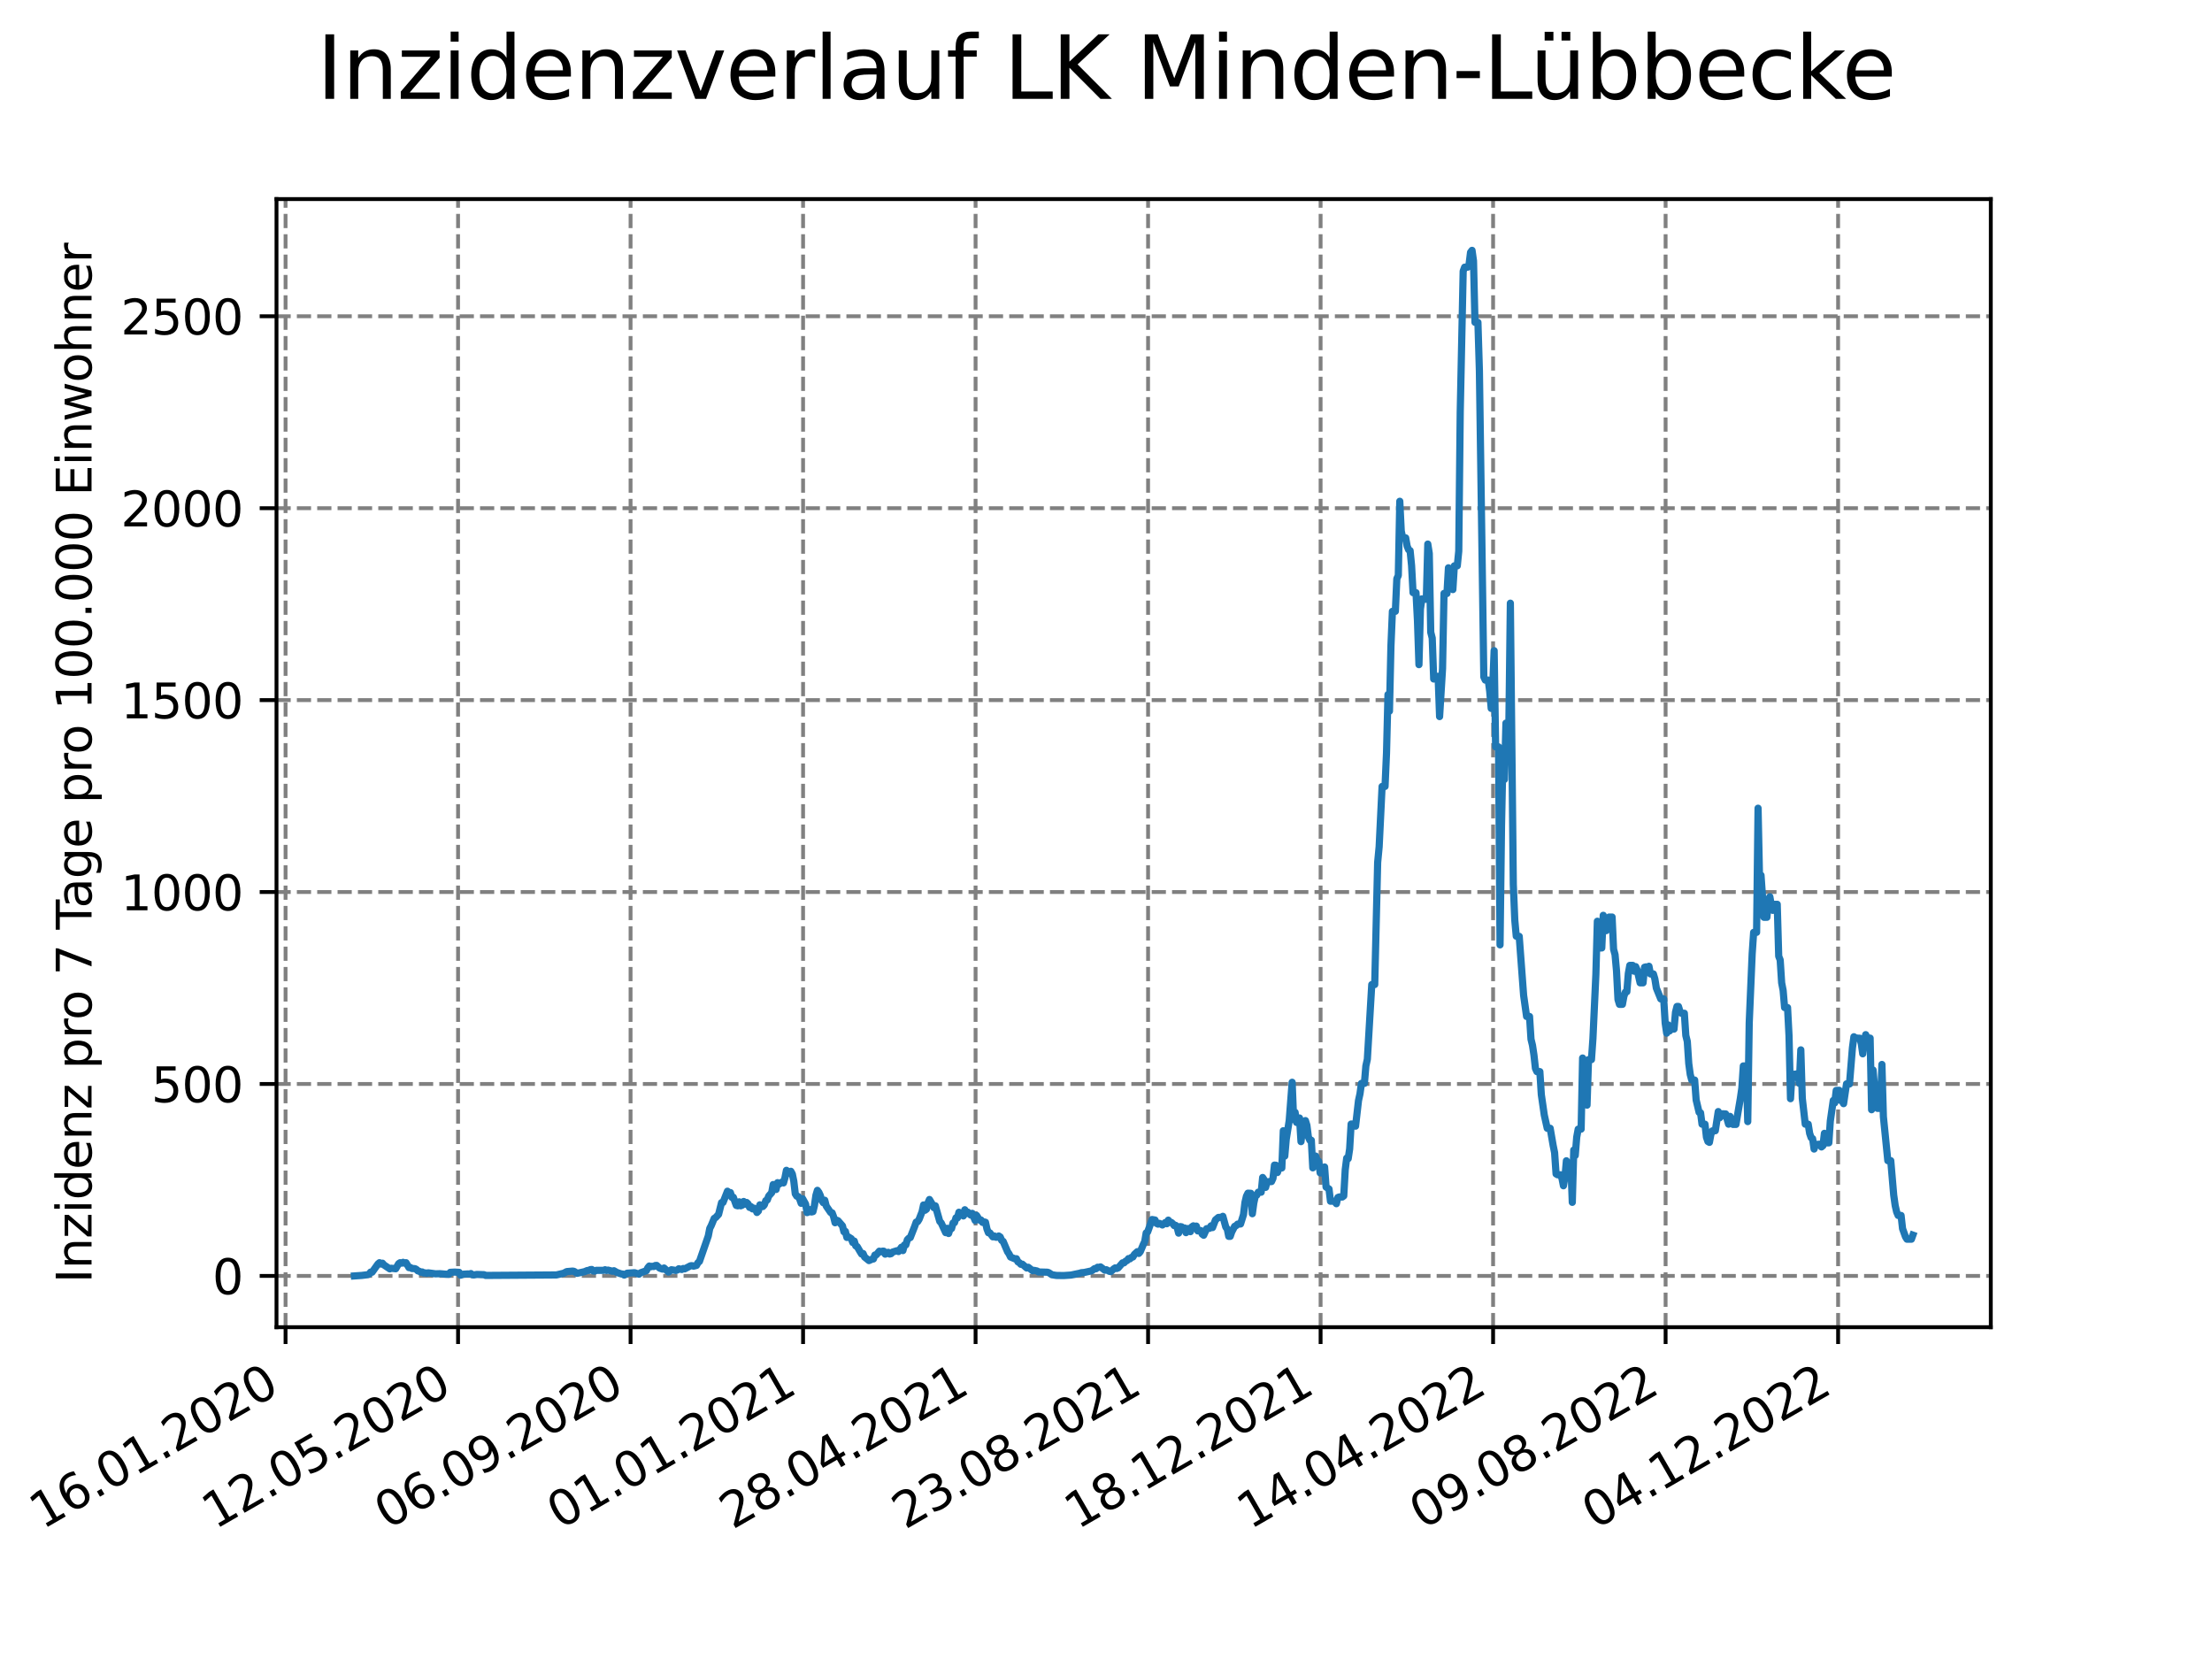 <?xml version="1.0" encoding="utf-8" standalone="no"?>
<!DOCTYPE svg PUBLIC "-//W3C//DTD SVG 1.1//EN"
  "http://www.w3.org/Graphics/SVG/1.1/DTD/svg11.dtd">
<svg xmlns:xlink="http://www.w3.org/1999/xlink" width="460.8pt" height="345.6pt" viewBox="0 0 460.8 345.6" xmlns="http://www.w3.org/2000/svg" version="1.1">
 <defs>
  <style type="text/css">*{stroke-linejoin: round; stroke-linecap: butt}</style>
 </defs>
 <g id="figure_1">
  <g id="patch_1">
   <path d="M 0 345.6 
L 460.8 345.6 
L 460.8 0 
L 0 0 
z
" style="fill: #ffffff"/>
  </g>
  <g id="axes_1">
   <g id="patch_2">
    <path d="M 57.6 276.48 
L 414.72 276.48 
L 414.72 41.472 
L 57.6 41.472 
z
" style="fill: #ffffff"/>
   </g>
   <g id="matplotlib.axis_1">
    <g id="xtick_1">
     <g id="line2d_1">
      <path d="M 59.486 276.48 
L 59.486 41.472 
" clip-path="url(#pe33180c457)" style="fill: none; stroke-dasharray: 2.96,1.28; stroke-dashoffset: 0; stroke: #808080; stroke-width: 0.8"/>
     </g>
     <g id="line2d_2">
      <defs>
       <path id="mc399f2d4e8" d="M 0 0 
L 0 3.5 
" style="stroke: #000000; stroke-width: 0.8"/>
      </defs>
      <g>
       <use xlink:href="#mc399f2d4e8" x="59.486" y="276.48" style="stroke: #000000; stroke-width: 0.8"/>
      </g>
     </g>
     <g id="text_1">
      <!-- 16.01.2020 -->
      <g transform="translate(8.861 318.689) rotate(-30) scale(0.1 -0.1)">
       <defs>
        <path id="DejaVuSans-31" d="M 794 531 
L 1825 531 
L 1825 4091 
L 703 3866 
L 703 4441 
L 1819 4666 
L 2450 4666 
L 2450 531 
L 3481 531 
L 3481 0 
L 794 0 
L 794 531 
z
" transform="scale(0.016)"/>
        <path id="DejaVuSans-36" d="M 2113 2584 
Q 1688 2584 1439 2293 
Q 1191 2003 1191 1497 
Q 1191 994 1439 701 
Q 1688 409 2113 409 
Q 2538 409 2786 701 
Q 3034 994 3034 1497 
Q 3034 2003 2786 2293 
Q 2538 2584 2113 2584 
z
M 3366 4563 
L 3366 3988 
Q 3128 4100 2886 4159 
Q 2644 4219 2406 4219 
Q 1781 4219 1451 3797 
Q 1122 3375 1075 2522 
Q 1259 2794 1537 2939 
Q 1816 3084 2150 3084 
Q 2853 3084 3261 2657 
Q 3669 2231 3669 1497 
Q 3669 778 3244 343 
Q 2819 -91 2113 -91 
Q 1303 -91 875 529 
Q 447 1150 447 2328 
Q 447 3434 972 4092 
Q 1497 4750 2381 4750 
Q 2619 4750 2861 4703 
Q 3103 4656 3366 4563 
z
" transform="scale(0.016)"/>
        <path id="DejaVuSans-2e" d="M 684 794 
L 1344 794 
L 1344 0 
L 684 0 
L 684 794 
z
" transform="scale(0.016)"/>
        <path id="DejaVuSans-30" d="M 2034 4250 
Q 1547 4250 1301 3770 
Q 1056 3291 1056 2328 
Q 1056 1369 1301 889 
Q 1547 409 2034 409 
Q 2525 409 2770 889 
Q 3016 1369 3016 2328 
Q 3016 3291 2770 3770 
Q 2525 4250 2034 4250 
z
M 2034 4750 
Q 2819 4750 3233 4129 
Q 3647 3509 3647 2328 
Q 3647 1150 3233 529 
Q 2819 -91 2034 -91 
Q 1250 -91 836 529 
Q 422 1150 422 2328 
Q 422 3509 836 4129 
Q 1250 4750 2034 4750 
z
" transform="scale(0.016)"/>
        <path id="DejaVuSans-32" d="M 1228 531 
L 3431 531 
L 3431 0 
L 469 0 
L 469 531 
Q 828 903 1448 1529 
Q 2069 2156 2228 2338 
Q 2531 2678 2651 2914 
Q 2772 3150 2772 3378 
Q 2772 3750 2511 3984 
Q 2250 4219 1831 4219 
Q 1534 4219 1204 4116 
Q 875 4013 500 3803 
L 500 4441 
Q 881 4594 1212 4672 
Q 1544 4750 1819 4750 
Q 2544 4750 2975 4387 
Q 3406 4025 3406 3419 
Q 3406 3131 3298 2873 
Q 3191 2616 2906 2266 
Q 2828 2175 2409 1742 
Q 1991 1309 1228 531 
z
" transform="scale(0.016)"/>
       </defs>
       <use xlink:href="#DejaVuSans-31"/>
       <use xlink:href="#DejaVuSans-36" x="63.623"/>
       <use xlink:href="#DejaVuSans-2e" x="127.246"/>
       <use xlink:href="#DejaVuSans-30" x="159.033"/>
       <use xlink:href="#DejaVuSans-31" x="222.656"/>
       <use xlink:href="#DejaVuSans-2e" x="286.279"/>
       <use xlink:href="#DejaVuSans-32" x="318.066"/>
       <use xlink:href="#DejaVuSans-30" x="381.689"/>
       <use xlink:href="#DejaVuSans-32" x="445.312"/>
       <use xlink:href="#DejaVuSans-30" x="508.936"/>
      </g>
     </g>
    </g>
    <g id="xtick_2">
     <g id="line2d_3">
      <path d="M 95.423 276.48 
L 95.423 41.472 
" clip-path="url(#pe33180c457)" style="fill: none; stroke-dasharray: 2.96,1.28; stroke-dashoffset: 0; stroke: #808080; stroke-width: 0.8"/>
     </g>
     <g id="line2d_4">
      <g>
       <use xlink:href="#mc399f2d4e8" x="95.423" y="276.48" style="stroke: #000000; stroke-width: 0.8"/>
      </g>
     </g>
     <g id="text_2">
      <!-- 12.05.2020 -->
      <g transform="translate(44.797 318.689) rotate(-30) scale(0.1 -0.1)">
       <defs>
        <path id="DejaVuSans-35" d="M 691 4666 
L 3169 4666 
L 3169 4134 
L 1269 4134 
L 1269 2991 
Q 1406 3038 1543 3061 
Q 1681 3084 1819 3084 
Q 2600 3084 3056 2656 
Q 3513 2228 3513 1497 
Q 3513 744 3044 326 
Q 2575 -91 1722 -91 
Q 1428 -91 1123 -41 
Q 819 9 494 109 
L 494 744 
Q 775 591 1075 516 
Q 1375 441 1709 441 
Q 2250 441 2565 725 
Q 2881 1009 2881 1497 
Q 2881 1984 2565 2268 
Q 2250 2553 1709 2553 
Q 1456 2553 1204 2497 
Q 953 2441 691 2322 
L 691 4666 
z
" transform="scale(0.016)"/>
       </defs>
       <use xlink:href="#DejaVuSans-31"/>
       <use xlink:href="#DejaVuSans-32" x="63.623"/>
       <use xlink:href="#DejaVuSans-2e" x="127.246"/>
       <use xlink:href="#DejaVuSans-30" x="159.033"/>
       <use xlink:href="#DejaVuSans-35" x="222.656"/>
       <use xlink:href="#DejaVuSans-2e" x="286.279"/>
       <use xlink:href="#DejaVuSans-32" x="318.066"/>
       <use xlink:href="#DejaVuSans-30" x="381.689"/>
       <use xlink:href="#DejaVuSans-32" x="445.312"/>
       <use xlink:href="#DejaVuSans-30" x="508.936"/>
      </g>
     </g>
    </g>
    <g id="xtick_3">
     <g id="line2d_5">
      <path d="M 131.359 276.48 
L 131.359 41.472 
" clip-path="url(#pe33180c457)" style="fill: none; stroke-dasharray: 2.96,1.28; stroke-dashoffset: 0; stroke: #808080; stroke-width: 0.8"/>
     </g>
     <g id="line2d_6">
      <g>
       <use xlink:href="#mc399f2d4e8" x="131.359" y="276.48" style="stroke: #000000; stroke-width: 0.8"/>
      </g>
     </g>
     <g id="text_3">
      <!-- 06.09.2020 -->
      <g transform="translate(80.734 318.689) rotate(-30) scale(0.1 -0.1)">
       <defs>
        <path id="DejaVuSans-39" d="M 703 97 
L 703 672 
Q 941 559 1184 500 
Q 1428 441 1663 441 
Q 2288 441 2617 861 
Q 2947 1281 2994 2138 
Q 2813 1869 2534 1725 
Q 2256 1581 1919 1581 
Q 1219 1581 811 2004 
Q 403 2428 403 3163 
Q 403 3881 828 4315 
Q 1253 4750 1959 4750 
Q 2769 4750 3195 4129 
Q 3622 3509 3622 2328 
Q 3622 1225 3098 567 
Q 2575 -91 1691 -91 
Q 1453 -91 1209 -44 
Q 966 3 703 97 
z
M 1959 2075 
Q 2384 2075 2632 2365 
Q 2881 2656 2881 3163 
Q 2881 3666 2632 3958 
Q 2384 4250 1959 4250 
Q 1534 4250 1286 3958 
Q 1038 3666 1038 3163 
Q 1038 2656 1286 2365 
Q 1534 2075 1959 2075 
z
" transform="scale(0.016)"/>
       </defs>
       <use xlink:href="#DejaVuSans-30"/>
       <use xlink:href="#DejaVuSans-36" x="63.623"/>
       <use xlink:href="#DejaVuSans-2e" x="127.246"/>
       <use xlink:href="#DejaVuSans-30" x="159.033"/>
       <use xlink:href="#DejaVuSans-39" x="222.656"/>
       <use xlink:href="#DejaVuSans-2e" x="286.279"/>
       <use xlink:href="#DejaVuSans-32" x="318.066"/>
       <use xlink:href="#DejaVuSans-30" x="381.689"/>
       <use xlink:href="#DejaVuSans-32" x="445.312"/>
       <use xlink:href="#DejaVuSans-30" x="508.936"/>
      </g>
     </g>
    </g>
    <g id="xtick_4">
     <g id="line2d_7">
      <path d="M 167.295 276.48 
L 167.295 41.472 
" clip-path="url(#pe33180c457)" style="fill: none; stroke-dasharray: 2.96,1.28; stroke-dashoffset: 0; stroke: #808080; stroke-width: 0.8"/>
     </g>
     <g id="line2d_8">
      <g>
       <use xlink:href="#mc399f2d4e8" x="167.295" y="276.48" style="stroke: #000000; stroke-width: 0.8"/>
      </g>
     </g>
     <g id="text_4">
      <!-- 01.01.2021 -->
      <g transform="translate(116.67 318.689) rotate(-30) scale(0.1 -0.1)">
       <use xlink:href="#DejaVuSans-30"/>
       <use xlink:href="#DejaVuSans-31" x="63.623"/>
       <use xlink:href="#DejaVuSans-2e" x="127.246"/>
       <use xlink:href="#DejaVuSans-30" x="159.033"/>
       <use xlink:href="#DejaVuSans-31" x="222.656"/>
       <use xlink:href="#DejaVuSans-2e" x="286.279"/>
       <use xlink:href="#DejaVuSans-32" x="318.066"/>
       <use xlink:href="#DejaVuSans-30" x="381.689"/>
       <use xlink:href="#DejaVuSans-32" x="445.312"/>
       <use xlink:href="#DejaVuSans-31" x="508.936"/>
      </g>
     </g>
    </g>
    <g id="xtick_5">
     <g id="line2d_9">
      <path d="M 203.231 276.48 
L 203.231 41.472 
" clip-path="url(#pe33180c457)" style="fill: none; stroke-dasharray: 2.96,1.28; stroke-dashoffset: 0; stroke: #808080; stroke-width: 0.8"/>
     </g>
     <g id="line2d_10">
      <g>
       <use xlink:href="#mc399f2d4e8" x="203.231" y="276.48" style="stroke: #000000; stroke-width: 0.8"/>
      </g>
     </g>
     <g id="text_5">
      <!-- 28.04.2021 -->
      <g transform="translate(152.606 318.689) rotate(-30) scale(0.1 -0.1)">
       <defs>
        <path id="DejaVuSans-38" d="M 2034 2216 
Q 1584 2216 1326 1975 
Q 1069 1734 1069 1313 
Q 1069 891 1326 650 
Q 1584 409 2034 409 
Q 2484 409 2743 651 
Q 3003 894 3003 1313 
Q 3003 1734 2745 1975 
Q 2488 2216 2034 2216 
z
M 1403 2484 
Q 997 2584 770 2862 
Q 544 3141 544 3541 
Q 544 4100 942 4425 
Q 1341 4750 2034 4750 
Q 2731 4750 3128 4425 
Q 3525 4100 3525 3541 
Q 3525 3141 3298 2862 
Q 3072 2584 2669 2484 
Q 3125 2378 3379 2068 
Q 3634 1759 3634 1313 
Q 3634 634 3220 271 
Q 2806 -91 2034 -91 
Q 1263 -91 848 271 
Q 434 634 434 1313 
Q 434 1759 690 2068 
Q 947 2378 1403 2484 
z
M 1172 3481 
Q 1172 3119 1398 2916 
Q 1625 2713 2034 2713 
Q 2441 2713 2670 2916 
Q 2900 3119 2900 3481 
Q 2900 3844 2670 4047 
Q 2441 4250 2034 4250 
Q 1625 4250 1398 4047 
Q 1172 3844 1172 3481 
z
" transform="scale(0.016)"/>
        <path id="DejaVuSans-34" d="M 2419 4116 
L 825 1625 
L 2419 1625 
L 2419 4116 
z
M 2253 4666 
L 3047 4666 
L 3047 1625 
L 3713 1625 
L 3713 1100 
L 3047 1100 
L 3047 0 
L 2419 0 
L 2419 1100 
L 313 1100 
L 313 1709 
L 2253 4666 
z
" transform="scale(0.016)"/>
       </defs>
       <use xlink:href="#DejaVuSans-32"/>
       <use xlink:href="#DejaVuSans-38" x="63.623"/>
       <use xlink:href="#DejaVuSans-2e" x="127.246"/>
       <use xlink:href="#DejaVuSans-30" x="159.033"/>
       <use xlink:href="#DejaVuSans-34" x="222.656"/>
       <use xlink:href="#DejaVuSans-2e" x="286.279"/>
       <use xlink:href="#DejaVuSans-32" x="318.066"/>
       <use xlink:href="#DejaVuSans-30" x="381.689"/>
       <use xlink:href="#DejaVuSans-32" x="445.312"/>
       <use xlink:href="#DejaVuSans-31" x="508.936"/>
      </g>
     </g>
    </g>
    <g id="xtick_6">
     <g id="line2d_11">
      <path d="M 239.167 276.48 
L 239.167 41.472 
" clip-path="url(#pe33180c457)" style="fill: none; stroke-dasharray: 2.96,1.28; stroke-dashoffset: 0; stroke: #808080; stroke-width: 0.8"/>
     </g>
     <g id="line2d_12">
      <g>
       <use xlink:href="#mc399f2d4e8" x="239.167" y="276.48" style="stroke: #000000; stroke-width: 0.8"/>
      </g>
     </g>
     <g id="text_6">
      <!-- 23.08.2021 -->
      <g transform="translate(188.542 318.689) rotate(-30) scale(0.1 -0.1)">
       <defs>
        <path id="DejaVuSans-33" d="M 2597 2516 
Q 3050 2419 3304 2112 
Q 3559 1806 3559 1356 
Q 3559 666 3084 287 
Q 2609 -91 1734 -91 
Q 1441 -91 1130 -33 
Q 819 25 488 141 
L 488 750 
Q 750 597 1062 519 
Q 1375 441 1716 441 
Q 2309 441 2620 675 
Q 2931 909 2931 1356 
Q 2931 1769 2642 2001 
Q 2353 2234 1838 2234 
L 1294 2234 
L 1294 2753 
L 1863 2753 
Q 2328 2753 2575 2939 
Q 2822 3125 2822 3475 
Q 2822 3834 2567 4026 
Q 2313 4219 1838 4219 
Q 1578 4219 1281 4162 
Q 984 4106 628 3988 
L 628 4550 
Q 988 4650 1302 4700 
Q 1616 4750 1894 4750 
Q 2613 4750 3031 4423 
Q 3450 4097 3450 3541 
Q 3450 3153 3228 2886 
Q 3006 2619 2597 2516 
z
" transform="scale(0.016)"/>
       </defs>
       <use xlink:href="#DejaVuSans-32"/>
       <use xlink:href="#DejaVuSans-33" x="63.623"/>
       <use xlink:href="#DejaVuSans-2e" x="127.246"/>
       <use xlink:href="#DejaVuSans-30" x="159.033"/>
       <use xlink:href="#DejaVuSans-38" x="222.656"/>
       <use xlink:href="#DejaVuSans-2e" x="286.279"/>
       <use xlink:href="#DejaVuSans-32" x="318.066"/>
       <use xlink:href="#DejaVuSans-30" x="381.689"/>
       <use xlink:href="#DejaVuSans-32" x="445.312"/>
       <use xlink:href="#DejaVuSans-31" x="508.936"/>
      </g>
     </g>
    </g>
    <g id="xtick_7">
     <g id="line2d_13">
      <path d="M 275.104 276.48 
L 275.104 41.472 
" clip-path="url(#pe33180c457)" style="fill: none; stroke-dasharray: 2.96,1.28; stroke-dashoffset: 0; stroke: #808080; stroke-width: 0.8"/>
     </g>
     <g id="line2d_14">
      <g>
       <use xlink:href="#mc399f2d4e8" x="275.104" y="276.48" style="stroke: #000000; stroke-width: 0.8"/>
      </g>
     </g>
     <g id="text_7">
      <!-- 18.12.2021 -->
      <g transform="translate(224.478 318.689) rotate(-30) scale(0.1 -0.1)">
       <use xlink:href="#DejaVuSans-31"/>
       <use xlink:href="#DejaVuSans-38" x="63.623"/>
       <use xlink:href="#DejaVuSans-2e" x="127.246"/>
       <use xlink:href="#DejaVuSans-31" x="159.033"/>
       <use xlink:href="#DejaVuSans-32" x="222.656"/>
       <use xlink:href="#DejaVuSans-2e" x="286.279"/>
       <use xlink:href="#DejaVuSans-32" x="318.066"/>
       <use xlink:href="#DejaVuSans-30" x="381.689"/>
       <use xlink:href="#DejaVuSans-32" x="445.312"/>
       <use xlink:href="#DejaVuSans-31" x="508.936"/>
      </g>
     </g>
    </g>
    <g id="xtick_8">
     <g id="line2d_15">
      <path d="M 311.04 276.48 
L 311.04 41.472 
" clip-path="url(#pe33180c457)" style="fill: none; stroke-dasharray: 2.96,1.28; stroke-dashoffset: 0; stroke: #808080; stroke-width: 0.8"/>
     </g>
     <g id="line2d_16">
      <g>
       <use xlink:href="#mc399f2d4e8" x="311.04" y="276.48" style="stroke: #000000; stroke-width: 0.8"/>
      </g>
     </g>
     <g id="text_8">
      <!-- 14.04.2022 -->
      <g transform="translate(260.415 318.689) rotate(-30) scale(0.1 -0.1)">
       <use xlink:href="#DejaVuSans-31"/>
       <use xlink:href="#DejaVuSans-34" x="63.623"/>
       <use xlink:href="#DejaVuSans-2e" x="127.246"/>
       <use xlink:href="#DejaVuSans-30" x="159.033"/>
       <use xlink:href="#DejaVuSans-34" x="222.656"/>
       <use xlink:href="#DejaVuSans-2e" x="286.279"/>
       <use xlink:href="#DejaVuSans-32" x="318.066"/>
       <use xlink:href="#DejaVuSans-30" x="381.689"/>
       <use xlink:href="#DejaVuSans-32" x="445.312"/>
       <use xlink:href="#DejaVuSans-32" x="508.936"/>
      </g>
     </g>
    </g>
    <g id="xtick_9">
     <g id="line2d_17">
      <path d="M 346.976 276.48 
L 346.976 41.472 
" clip-path="url(#pe33180c457)" style="fill: none; stroke-dasharray: 2.96,1.28; stroke-dashoffset: 0; stroke: #808080; stroke-width: 0.8"/>
     </g>
     <g id="line2d_18">
      <g>
       <use xlink:href="#mc399f2d4e8" x="346.976" y="276.48" style="stroke: #000000; stroke-width: 0.8"/>
      </g>
     </g>
     <g id="text_9">
      <!-- 09.08.2022 -->
      <g transform="translate(296.351 318.689) rotate(-30) scale(0.1 -0.1)">
       <use xlink:href="#DejaVuSans-30"/>
       <use xlink:href="#DejaVuSans-39" x="63.623"/>
       <use xlink:href="#DejaVuSans-2e" x="127.246"/>
       <use xlink:href="#DejaVuSans-30" x="159.033"/>
       <use xlink:href="#DejaVuSans-38" x="222.656"/>
       <use xlink:href="#DejaVuSans-2e" x="286.279"/>
       <use xlink:href="#DejaVuSans-32" x="318.066"/>
       <use xlink:href="#DejaVuSans-30" x="381.689"/>
       <use xlink:href="#DejaVuSans-32" x="445.312"/>
       <use xlink:href="#DejaVuSans-32" x="508.936"/>
      </g>
     </g>
    </g>
    <g id="xtick_10">
     <g id="line2d_19">
      <path d="M 382.912 276.48 
L 382.912 41.472 
" clip-path="url(#pe33180c457)" style="fill: none; stroke-dasharray: 2.96,1.28; stroke-dashoffset: 0; stroke: #808080; stroke-width: 0.8"/>
     </g>
     <g id="line2d_20">
      <g>
       <use xlink:href="#mc399f2d4e8" x="382.912" y="276.48" style="stroke: #000000; stroke-width: 0.8"/>
      </g>
     </g>
     <g id="text_10">
      <!-- 04.12.2022 -->
      <g transform="translate(332.287 318.689) rotate(-30) scale(0.1 -0.1)">
       <use xlink:href="#DejaVuSans-30"/>
       <use xlink:href="#DejaVuSans-34" x="63.623"/>
       <use xlink:href="#DejaVuSans-2e" x="127.246"/>
       <use xlink:href="#DejaVuSans-31" x="159.033"/>
       <use xlink:href="#DejaVuSans-32" x="222.656"/>
       <use xlink:href="#DejaVuSans-2e" x="286.279"/>
       <use xlink:href="#DejaVuSans-32" x="318.066"/>
       <use xlink:href="#DejaVuSans-30" x="381.689"/>
       <use xlink:href="#DejaVuSans-32" x="445.312"/>
       <use xlink:href="#DejaVuSans-32" x="508.936"/>
      </g>
     </g>
    </g>
   </g>
   <g id="matplotlib.axis_2">
    <g id="ytick_1">
     <g id="line2d_21">
      <path d="M 57.6 265.798 
L 414.72 265.798 
" clip-path="url(#pe33180c457)" style="fill: none; stroke-dasharray: 2.96,1.28; stroke-dashoffset: 0; stroke: #808080; stroke-width: 0.8"/>
     </g>
     <g id="line2d_22">
      <defs>
       <path id="m59c0225e6d" d="M 0 0 
L -3.5 0 
" style="stroke: #000000; stroke-width: 0.8"/>
      </defs>
      <g>
       <use xlink:href="#m59c0225e6d" x="57.6" y="265.798" style="stroke: #000000; stroke-width: 0.8"/>
      </g>
     </g>
     <g id="text_11">
      <!-- 0 -->
      <g transform="translate(44.237 269.597) scale(0.1 -0.1)">
       <use xlink:href="#DejaVuSans-30"/>
      </g>
     </g>
    </g>
    <g id="ytick_2">
     <g id="line2d_23">
      <path d="M 57.6 225.814 
L 414.72 225.814 
" clip-path="url(#pe33180c457)" style="fill: none; stroke-dasharray: 2.96,1.28; stroke-dashoffset: 0; stroke: #808080; stroke-width: 0.8"/>
     </g>
     <g id="line2d_24">
      <g>
       <use xlink:href="#m59c0225e6d" x="57.6" y="225.814" style="stroke: #000000; stroke-width: 0.8"/>
      </g>
     </g>
     <g id="text_12">
      <!-- 500 -->
      <g transform="translate(31.512 229.613) scale(0.1 -0.1)">
       <use xlink:href="#DejaVuSans-35"/>
       <use xlink:href="#DejaVuSans-30" x="63.623"/>
       <use xlink:href="#DejaVuSans-30" x="127.246"/>
      </g>
     </g>
    </g>
    <g id="ytick_3">
     <g id="line2d_25">
      <path d="M 57.6 185.83 
L 414.72 185.83 
" clip-path="url(#pe33180c457)" style="fill: none; stroke-dasharray: 2.96,1.28; stroke-dashoffset: 0; stroke: #808080; stroke-width: 0.8"/>
     </g>
     <g id="line2d_26">
      <g>
       <use xlink:href="#m59c0225e6d" x="57.6" y="185.83" style="stroke: #000000; stroke-width: 0.8"/>
      </g>
     </g>
     <g id="text_13">
      <!-- 1000 -->
      <g transform="translate(25.15 189.63) scale(0.1 -0.1)">
       <use xlink:href="#DejaVuSans-31"/>
       <use xlink:href="#DejaVuSans-30" x="63.623"/>
       <use xlink:href="#DejaVuSans-30" x="127.246"/>
       <use xlink:href="#DejaVuSans-30" x="190.869"/>
      </g>
     </g>
    </g>
    <g id="ytick_4">
     <g id="line2d_27">
      <path d="M 57.6 145.847 
L 414.72 145.847 
" clip-path="url(#pe33180c457)" style="fill: none; stroke-dasharray: 2.96,1.28; stroke-dashoffset: 0; stroke: #808080; stroke-width: 0.8"/>
     </g>
     <g id="line2d_28">
      <g>
       <use xlink:href="#m59c0225e6d" x="57.6" y="145.847" style="stroke: #000000; stroke-width: 0.8"/>
      </g>
     </g>
     <g id="text_14">
      <!-- 1500 -->
      <g transform="translate(25.15 149.646) scale(0.1 -0.1)">
       <use xlink:href="#DejaVuSans-31"/>
       <use xlink:href="#DejaVuSans-35" x="63.623"/>
       <use xlink:href="#DejaVuSans-30" x="127.246"/>
       <use xlink:href="#DejaVuSans-30" x="190.869"/>
      </g>
     </g>
    </g>
    <g id="ytick_5">
     <g id="line2d_29">
      <path d="M 57.6 105.863 
L 414.72 105.863 
" clip-path="url(#pe33180c457)" style="fill: none; stroke-dasharray: 2.96,1.28; stroke-dashoffset: 0; stroke: #808080; stroke-width: 0.8"/>
     </g>
     <g id="line2d_30">
      <g>
       <use xlink:href="#m59c0225e6d" x="57.6" y="105.863" style="stroke: #000000; stroke-width: 0.8"/>
      </g>
     </g>
     <g id="text_15">
      <!-- 2000 -->
      <g transform="translate(25.15 109.662) scale(0.1 -0.1)">
       <use xlink:href="#DejaVuSans-32"/>
       <use xlink:href="#DejaVuSans-30" x="63.623"/>
       <use xlink:href="#DejaVuSans-30" x="127.246"/>
       <use xlink:href="#DejaVuSans-30" x="190.869"/>
      </g>
     </g>
    </g>
    <g id="ytick_6">
     <g id="line2d_31">
      <path d="M 57.6 65.879 
L 414.72 65.879 
" clip-path="url(#pe33180c457)" style="fill: none; stroke-dasharray: 2.96,1.28; stroke-dashoffset: 0; stroke: #808080; stroke-width: 0.8"/>
     </g>
     <g id="line2d_32">
      <g>
       <use xlink:href="#m59c0225e6d" x="57.6" y="65.879" style="stroke: #000000; stroke-width: 0.8"/>
      </g>
     </g>
     <g id="text_16">
      <!-- 2500 -->
      <g transform="translate(25.15 69.679) scale(0.1 -0.1)">
       <use xlink:href="#DejaVuSans-32"/>
       <use xlink:href="#DejaVuSans-35" x="63.623"/>
       <use xlink:href="#DejaVuSans-30" x="127.246"/>
       <use xlink:href="#DejaVuSans-30" x="190.869"/>
      </g>
     </g>
    </g>
    <g id="text_17">
     <!-- Inzidenz pro 7 Tage pro 100.000 Einwohner -->
     <g transform="translate(19.07 267.301) rotate(-90) scale(0.1 -0.1)">
      <defs>
       <path id="DejaVuSans-49" d="M 628 4666 
L 1259 4666 
L 1259 0 
L 628 0 
L 628 4666 
z
" transform="scale(0.016)"/>
       <path id="DejaVuSans-6e" d="M 3513 2113 
L 3513 0 
L 2938 0 
L 2938 2094 
Q 2938 2591 2744 2837 
Q 2550 3084 2163 3084 
Q 1697 3084 1428 2787 
Q 1159 2491 1159 1978 
L 1159 0 
L 581 0 
L 581 3500 
L 1159 3500 
L 1159 2956 
Q 1366 3272 1645 3428 
Q 1925 3584 2291 3584 
Q 2894 3584 3203 3211 
Q 3513 2838 3513 2113 
z
" transform="scale(0.016)"/>
       <path id="DejaVuSans-7a" d="M 353 3500 
L 3084 3500 
L 3084 2975 
L 922 459 
L 3084 459 
L 3084 0 
L 275 0 
L 275 525 
L 2438 3041 
L 353 3041 
L 353 3500 
z
" transform="scale(0.016)"/>
       <path id="DejaVuSans-69" d="M 603 3500 
L 1178 3500 
L 1178 0 
L 603 0 
L 603 3500 
z
M 603 4863 
L 1178 4863 
L 1178 4134 
L 603 4134 
L 603 4863 
z
" transform="scale(0.016)"/>
       <path id="DejaVuSans-64" d="M 2906 2969 
L 2906 4863 
L 3481 4863 
L 3481 0 
L 2906 0 
L 2906 525 
Q 2725 213 2448 61 
Q 2172 -91 1784 -91 
Q 1150 -91 751 415 
Q 353 922 353 1747 
Q 353 2572 751 3078 
Q 1150 3584 1784 3584 
Q 2172 3584 2448 3432 
Q 2725 3281 2906 2969 
z
M 947 1747 
Q 947 1113 1208 752 
Q 1469 391 1925 391 
Q 2381 391 2643 752 
Q 2906 1113 2906 1747 
Q 2906 2381 2643 2742 
Q 2381 3103 1925 3103 
Q 1469 3103 1208 2742 
Q 947 2381 947 1747 
z
" transform="scale(0.016)"/>
       <path id="DejaVuSans-65" d="M 3597 1894 
L 3597 1613 
L 953 1613 
Q 991 1019 1311 708 
Q 1631 397 2203 397 
Q 2534 397 2845 478 
Q 3156 559 3463 722 
L 3463 178 
Q 3153 47 2828 -22 
Q 2503 -91 2169 -91 
Q 1331 -91 842 396 
Q 353 884 353 1716 
Q 353 2575 817 3079 
Q 1281 3584 2069 3584 
Q 2775 3584 3186 3129 
Q 3597 2675 3597 1894 
z
M 3022 2063 
Q 3016 2534 2758 2815 
Q 2500 3097 2075 3097 
Q 1594 3097 1305 2825 
Q 1016 2553 972 2059 
L 3022 2063 
z
" transform="scale(0.016)"/>
       <path id="DejaVuSans-20" transform="scale(0.016)"/>
       <path id="DejaVuSans-70" d="M 1159 525 
L 1159 -1331 
L 581 -1331 
L 581 3500 
L 1159 3500 
L 1159 2969 
Q 1341 3281 1617 3432 
Q 1894 3584 2278 3584 
Q 2916 3584 3314 3078 
Q 3713 2572 3713 1747 
Q 3713 922 3314 415 
Q 2916 -91 2278 -91 
Q 1894 -91 1617 61 
Q 1341 213 1159 525 
z
M 3116 1747 
Q 3116 2381 2855 2742 
Q 2594 3103 2138 3103 
Q 1681 3103 1420 2742 
Q 1159 2381 1159 1747 
Q 1159 1113 1420 752 
Q 1681 391 2138 391 
Q 2594 391 2855 752 
Q 3116 1113 3116 1747 
z
" transform="scale(0.016)"/>
       <path id="DejaVuSans-72" d="M 2631 2963 
Q 2534 3019 2420 3045 
Q 2306 3072 2169 3072 
Q 1681 3072 1420 2755 
Q 1159 2438 1159 1844 
L 1159 0 
L 581 0 
L 581 3500 
L 1159 3500 
L 1159 2956 
Q 1341 3275 1631 3429 
Q 1922 3584 2338 3584 
Q 2397 3584 2469 3576 
Q 2541 3569 2628 3553 
L 2631 2963 
z
" transform="scale(0.016)"/>
       <path id="DejaVuSans-6f" d="M 1959 3097 
Q 1497 3097 1228 2736 
Q 959 2375 959 1747 
Q 959 1119 1226 758 
Q 1494 397 1959 397 
Q 2419 397 2687 759 
Q 2956 1122 2956 1747 
Q 2956 2369 2687 2733 
Q 2419 3097 1959 3097 
z
M 1959 3584 
Q 2709 3584 3137 3096 
Q 3566 2609 3566 1747 
Q 3566 888 3137 398 
Q 2709 -91 1959 -91 
Q 1206 -91 779 398 
Q 353 888 353 1747 
Q 353 2609 779 3096 
Q 1206 3584 1959 3584 
z
" transform="scale(0.016)"/>
       <path id="DejaVuSans-37" d="M 525 4666 
L 3525 4666 
L 3525 4397 
L 1831 0 
L 1172 0 
L 2766 4134 
L 525 4134 
L 525 4666 
z
" transform="scale(0.016)"/>
       <path id="DejaVuSans-54" d="M -19 4666 
L 3928 4666 
L 3928 4134 
L 2272 4134 
L 2272 0 
L 1638 0 
L 1638 4134 
L -19 4134 
L -19 4666 
z
" transform="scale(0.016)"/>
       <path id="DejaVuSans-61" d="M 2194 1759 
Q 1497 1759 1228 1600 
Q 959 1441 959 1056 
Q 959 750 1161 570 
Q 1363 391 1709 391 
Q 2188 391 2477 730 
Q 2766 1069 2766 1631 
L 2766 1759 
L 2194 1759 
z
M 3341 1997 
L 3341 0 
L 2766 0 
L 2766 531 
Q 2569 213 2275 61 
Q 1981 -91 1556 -91 
Q 1019 -91 701 211 
Q 384 513 384 1019 
Q 384 1609 779 1909 
Q 1175 2209 1959 2209 
L 2766 2209 
L 2766 2266 
Q 2766 2663 2505 2880 
Q 2244 3097 1772 3097 
Q 1472 3097 1187 3025 
Q 903 2953 641 2809 
L 641 3341 
Q 956 3463 1253 3523 
Q 1550 3584 1831 3584 
Q 2591 3584 2966 3190 
Q 3341 2797 3341 1997 
z
" transform="scale(0.016)"/>
       <path id="DejaVuSans-67" d="M 2906 1791 
Q 2906 2416 2648 2759 
Q 2391 3103 1925 3103 
Q 1463 3103 1205 2759 
Q 947 2416 947 1791 
Q 947 1169 1205 825 
Q 1463 481 1925 481 
Q 2391 481 2648 825 
Q 2906 1169 2906 1791 
z
M 3481 434 
Q 3481 -459 3084 -895 
Q 2688 -1331 1869 -1331 
Q 1566 -1331 1297 -1286 
Q 1028 -1241 775 -1147 
L 775 -588 
Q 1028 -725 1275 -790 
Q 1522 -856 1778 -856 
Q 2344 -856 2625 -561 
Q 2906 -266 2906 331 
L 2906 616 
Q 2728 306 2450 153 
Q 2172 0 1784 0 
Q 1141 0 747 490 
Q 353 981 353 1791 
Q 353 2603 747 3093 
Q 1141 3584 1784 3584 
Q 2172 3584 2450 3431 
Q 2728 3278 2906 2969 
L 2906 3500 
L 3481 3500 
L 3481 434 
z
" transform="scale(0.016)"/>
       <path id="DejaVuSans-45" d="M 628 4666 
L 3578 4666 
L 3578 4134 
L 1259 4134 
L 1259 2753 
L 3481 2753 
L 3481 2222 
L 1259 2222 
L 1259 531 
L 3634 531 
L 3634 0 
L 628 0 
L 628 4666 
z
" transform="scale(0.016)"/>
       <path id="DejaVuSans-77" d="M 269 3500 
L 844 3500 
L 1563 769 
L 2278 3500 
L 2956 3500 
L 3675 769 
L 4391 3500 
L 4966 3500 
L 4050 0 
L 3372 0 
L 2619 2869 
L 1863 0 
L 1184 0 
L 269 3500 
z
" transform="scale(0.016)"/>
       <path id="DejaVuSans-68" d="M 3513 2113 
L 3513 0 
L 2938 0 
L 2938 2094 
Q 2938 2591 2744 2837 
Q 2550 3084 2163 3084 
Q 1697 3084 1428 2787 
Q 1159 2491 1159 1978 
L 1159 0 
L 581 0 
L 581 4863 
L 1159 4863 
L 1159 2956 
Q 1366 3272 1645 3428 
Q 1925 3584 2291 3584 
Q 2894 3584 3203 3211 
Q 3513 2838 3513 2113 
z
" transform="scale(0.016)"/>
      </defs>
      <use xlink:href="#DejaVuSans-49"/>
      <use xlink:href="#DejaVuSans-6e" x="29.492"/>
      <use xlink:href="#DejaVuSans-7a" x="92.871"/>
      <use xlink:href="#DejaVuSans-69" x="145.361"/>
      <use xlink:href="#DejaVuSans-64" x="173.145"/>
      <use xlink:href="#DejaVuSans-65" x="236.621"/>
      <use xlink:href="#DejaVuSans-6e" x="298.145"/>
      <use xlink:href="#DejaVuSans-7a" x="361.523"/>
      <use xlink:href="#DejaVuSans-20" x="414.014"/>
      <use xlink:href="#DejaVuSans-70" x="445.801"/>
      <use xlink:href="#DejaVuSans-72" x="509.277"/>
      <use xlink:href="#DejaVuSans-6f" x="548.141"/>
      <use xlink:href="#DejaVuSans-20" x="609.322"/>
      <use xlink:href="#DejaVuSans-37" x="641.109"/>
      <use xlink:href="#DejaVuSans-20" x="704.732"/>
      <use xlink:href="#DejaVuSans-54" x="736.52"/>
      <use xlink:href="#DejaVuSans-61" x="781.104"/>
      <use xlink:href="#DejaVuSans-67" x="842.383"/>
      <use xlink:href="#DejaVuSans-65" x="905.859"/>
      <use xlink:href="#DejaVuSans-20" x="967.383"/>
      <use xlink:href="#DejaVuSans-70" x="999.17"/>
      <use xlink:href="#DejaVuSans-72" x="1062.646"/>
      <use xlink:href="#DejaVuSans-6f" x="1101.51"/>
      <use xlink:href="#DejaVuSans-20" x="1162.691"/>
      <use xlink:href="#DejaVuSans-31" x="1194.479"/>
      <use xlink:href="#DejaVuSans-30" x="1258.102"/>
      <use xlink:href="#DejaVuSans-30" x="1321.725"/>
      <use xlink:href="#DejaVuSans-2e" x="1385.348"/>
      <use xlink:href="#DejaVuSans-30" x="1417.135"/>
      <use xlink:href="#DejaVuSans-30" x="1480.758"/>
      <use xlink:href="#DejaVuSans-30" x="1544.381"/>
      <use xlink:href="#DejaVuSans-20" x="1608.004"/>
      <use xlink:href="#DejaVuSans-45" x="1639.791"/>
      <use xlink:href="#DejaVuSans-69" x="1702.975"/>
      <use xlink:href="#DejaVuSans-6e" x="1730.758"/>
      <use xlink:href="#DejaVuSans-77" x="1794.137"/>
      <use xlink:href="#DejaVuSans-6f" x="1875.924"/>
      <use xlink:href="#DejaVuSans-68" x="1937.105"/>
      <use xlink:href="#DejaVuSans-6e" x="2000.484"/>
      <use xlink:href="#DejaVuSans-65" x="2063.863"/>
      <use xlink:href="#DejaVuSans-72" x="2125.387"/>
     </g>
    </g>
   </g>
   <g id="line2d_33">
    <path d="M 73.833 265.798 
L 75.368 265.695 
L 76.597 265.54 
L 76.904 265.411 
L 77.211 264.999 
L 77.518 265.025 
L 78.747 263.299 
L 79.054 263.041 
L 79.361 263.325 
L 79.669 263.144 
L 79.976 263.505 
L 81.204 264.329 
L 81.511 264.201 
L 82.433 264.304 
L 83.047 263.247 
L 83.354 263.041 
L 83.661 263.144 
L 83.969 262.964 
L 84.276 263.144 
L 84.583 263.041 
L 85.197 264.072 
L 85.504 264.046 
L 85.811 264.252 
L 86.426 264.278 
L 86.733 264.432 
L 87.04 264.742 
L 87.347 264.819 
L 87.654 265.025 
L 87.961 264.973 
L 88.269 265.18 
L 88.576 265.154 
L 88.883 265.257 
L 89.19 265.154 
L 90.726 265.36 
L 91.647 265.334 
L 92.876 265.437 
L 93.49 265.463 
L 93.797 265.051 
L 94.719 264.999 
L 95.64 265.051 
L 95.947 265.643 
L 96.562 265.437 
L 97.483 265.386 
L 97.79 265.411 
L 98.097 265.308 
L 98.404 265.566 
L 98.712 265.592 
L 99.326 265.489 
L 100.862 265.54 
L 101.169 265.695 
L 115.912 265.592 
L 117.448 265.231 
L 118.062 264.896 
L 119.291 264.793 
L 119.598 264.845 
L 120.212 265.257 
L 121.748 264.922 
L 122.362 264.664 
L 122.669 264.664 
L 122.976 264.484 
L 123.283 264.458 
L 123.591 264.767 
L 123.898 264.793 
L 124.205 264.639 
L 125.433 264.639 
L 125.741 264.639 
L 126.048 264.51 
L 126.355 264.664 
L 126.662 264.587 
L 127.583 264.819 
L 127.891 264.716 
L 128.505 265.076 
L 129.426 265.386 
L 129.734 265.411 
L 130.041 265.617 
L 130.655 265.231 
L 132.191 265.128 
L 133.112 265.437 
L 133.419 265.154 
L 134.648 264.716 
L 134.955 264.098 
L 135.262 263.737 
L 135.569 263.891 
L 135.876 263.788 
L 136.184 263.84 
L 136.491 263.634 
L 136.798 263.608 
L 137.412 264.175 
L 138.026 264.381 
L 138.334 264.149 
L 139.255 264.999 
L 139.869 264.51 
L 140.791 264.664 
L 141.098 264.561 
L 141.405 264.304 
L 142.019 264.458 
L 142.327 264.252 
L 142.634 264.329 
L 143.862 263.685 
L 144.169 263.66 
L 144.477 263.763 
L 145.091 263.608 
L 145.398 263.041 
L 145.705 262.784 
L 147.548 257.477 
L 147.855 255.905 
L 148.162 255.313 
L 148.777 253.819 
L 149.084 253.638 
L 149.698 252.968 
L 150.312 250.521 
L 150.62 250.495 
L 151.541 248.151 
L 151.848 248.46 
L 152.155 248.434 
L 152.462 249.439 
L 152.77 249.413 
L 153.384 251.114 
L 153.691 251.191 
L 153.998 250.366 
L 154.305 251.191 
L 154.612 251.062 
L 154.92 250.289 
L 155.227 250.856 
L 155.534 250.495 
L 155.841 250.779 
L 156.148 251.526 
L 156.455 251.371 
L 156.762 251.835 
L 157.07 251.68 
L 157.377 251.886 
L 157.684 252.582 
L 157.991 252.273 
L 158.298 250.985 
L 158.605 251.32 
L 158.912 251.345 
L 159.22 251.01 
L 159.527 250.109 
L 159.834 249.98 
L 160.141 249.156 
L 160.755 248.46 
L 161.063 246.76 
L 161.37 247.481 
L 161.677 247.79 
L 161.984 246.373 
L 162.291 246.682 
L 162.905 246.245 
L 163.213 246.425 
L 163.52 245.343 
L 163.827 243.797 
L 164.441 244.441 
L 164.748 244.003 
L 165.055 244.57 
L 165.363 246.064 
L 165.67 248.692 
L 165.977 249.181 
L 166.284 249.259 
L 166.591 249.8 
L 166.898 250.676 
L 167.205 249.722 
L 167.82 250.83 
L 168.127 252.608 
L 168.434 252.479 
L 168.741 251.989 
L 169.048 252.479 
L 169.355 252.402 
L 169.663 251.114 
L 169.97 249.001 
L 170.277 247.971 
L 170.584 248.383 
L 170.891 249.053 
L 171.198 250.109 
L 171.506 250.547 
L 171.813 250.032 
L 172.12 251.242 
L 173.041 252.582 
L 173.348 252.659 
L 173.656 253.484 
L 173.963 254.72 
L 174.27 254.179 
L 174.577 254.308 
L 175.498 255.364 
L 175.806 256.601 
L 176.113 256.524 
L 176.42 257.786 
L 176.727 257.657 
L 177.341 258.043 
L 177.648 258.842 
L 177.956 258.533 
L 178.263 259.538 
L 178.57 259.692 
L 179.184 260.748 
L 179.491 261.238 
L 179.798 261.135 
L 180.106 261.856 
L 181.027 262.603 
L 181.641 262.32 
L 181.949 262.268 
L 182.256 261.444 
L 182.563 261.393 
L 183.177 260.645 
L 183.484 260.774 
L 183.791 260.645 
L 184.099 260.645 
L 184.406 261.264 
L 185.02 260.877 
L 185.327 261.238 
L 185.634 261.161 
L 185.941 260.826 
L 186.863 260.542 
L 187.17 260.723 
L 187.784 259.821 
L 188.091 260.517 
L 188.399 259.357 
L 188.706 259.332 
L 189.013 258.275 
L 189.32 257.94 
L 189.627 257.812 
L 190.549 255.467 
L 190.856 254.591 
L 191.163 254.488 
L 191.47 253.999 
L 192.084 252.427 
L 192.392 251.01 
L 192.699 252.118 
L 193.006 251.886 
L 193.313 250.573 
L 193.62 249.877 
L 194.234 250.907 
L 194.542 251.577 
L 194.849 251.191 
L 195.77 254.437 
L 196.077 254.772 
L 196.999 256.781 
L 197.306 255.879 
L 197.613 256.961 
L 197.92 255.983 
L 198.227 255.931 
L 198.534 254.772 
L 198.842 254.694 
L 199.149 253.69 
L 199.456 253.715 
L 199.763 252.53 
L 200.07 252.968 
L 200.377 252.788 
L 200.685 253.303 
L 200.992 252.015 
L 201.299 252.814 
L 201.606 252.505 
L 202.22 253.123 
L 202.527 252.762 
L 203.142 254.256 
L 203.449 253.2 
L 204.063 254.179 
L 204.37 254.153 
L 204.677 254.643 
L 204.985 254.54 
L 205.292 254.617 
L 205.599 256.008 
L 205.906 256.807 
L 206.213 256.833 
L 206.827 257.657 
L 207.135 257.477 
L 207.442 257.734 
L 207.749 257.734 
L 208.056 257.477 
L 208.363 257.683 
L 208.67 258.404 
L 208.977 258.61 
L 209.899 260.774 
L 210.206 261.212 
L 210.513 261.856 
L 211.435 262.243 
L 211.742 262.217 
L 212.049 262.861 
L 212.356 263.041 
L 212.663 263.376 
L 212.97 263.35 
L 213.892 264.149 
L 214.199 263.994 
L 215.12 264.716 
L 215.428 264.639 
L 216.042 264.767 
L 216.349 264.973 
L 218.192 265.025 
L 218.499 265.128 
L 219.113 265.54 
L 220.035 265.695 
L 221.571 265.721 
L 223.106 265.617 
L 224.949 265.231 
L 225.256 265.128 
L 225.871 265.076 
L 227.406 264.742 
L 228.021 264.278 
L 228.328 264.304 
L 228.635 263.994 
L 228.942 264.02 
L 229.249 263.917 
L 230.171 264.613 
L 230.478 264.51 
L 231.092 264.845 
L 231.399 264.896 
L 232.014 264.329 
L 232.321 264.123 
L 232.628 264.252 
L 232.935 264.123 
L 233.856 263.067 
L 234.164 263.067 
L 234.471 262.732 
L 234.778 262.603 
L 235.085 262.191 
L 235.392 262.243 
L 235.699 261.934 
L 236.006 261.856 
L 236.314 261.315 
L 236.928 260.748 
L 237.235 261.109 
L 237.542 260.748 
L 238.156 259.28 
L 238.464 258.636 
L 238.771 256.833 
L 239.078 256.627 
L 239.999 254.05 
L 240.614 254.153 
L 240.921 254.849 
L 241.228 255.004 
L 241.535 254.849 
L 242.149 255.184 
L 242.764 254.669 
L 243.071 254.926 
L 243.378 254.179 
L 243.685 254.591 
L 243.992 254.643 
L 244.299 254.901 
L 244.607 255.313 
L 244.914 255.261 
L 245.221 255.699 
L 245.528 256.884 
L 245.835 255.519 
L 246.142 255.57 
L 246.449 256.034 
L 246.757 255.802 
L 247.064 256.781 
L 247.371 255.931 
L 247.678 255.931 
L 247.985 256.575 
L 248.292 255.57 
L 248.599 255.364 
L 248.907 255.673 
L 249.214 255.416 
L 249.521 256.42 
L 250.135 256.343 
L 250.442 257.09 
L 250.749 257.322 
L 251.364 255.957 
L 251.978 255.879 
L 252.285 255.364 
L 252.592 255.725 
L 253.207 254.128 
L 253.821 253.612 
L 254.435 253.587 
L 254.742 253.381 
L 255.357 255.622 
L 255.664 256.034 
L 255.971 257.554 
L 256.278 257.554 
L 256.585 256.652 
L 257.2 255.467 
L 257.507 255.338 
L 257.814 255.004 
L 258.428 254.978 
L 259.042 253.02 
L 259.35 250.469 
L 259.657 249.181 
L 259.964 248.563 
L 260.578 248.589 
L 260.885 252.84 
L 261.192 250.598 
L 261.5 249.181 
L 261.807 248.975 
L 262.114 248.357 
L 262.728 248.357 
L 263.035 245.291 
L 263.343 245.755 
L 263.65 247.352 
L 263.957 246.193 
L 264.878 246.141 
L 265.185 245.472 
L 265.493 242.715 
L 265.8 242.741 
L 266.107 244.261 
L 266.414 243.385 
L 267.028 243.308 
L 267.335 235.553 
L 267.643 240.835 
L 267.95 237.305 
L 268.564 233.467 
L 269.178 225.455 
L 269.485 233.209 
L 269.793 231.715 
L 270.1 233.827 
L 270.407 233.003 
L 270.714 232.9 
L 271.021 237.82 
L 271.328 235.244 
L 271.635 234.909 
L 271.943 233.441 
L 272.25 234.42 
L 272.557 236.841 
L 272.864 237.537 
L 273.171 237.537 
L 273.478 243.282 
L 274.093 240.835 
L 274.4 241.762 
L 274.707 241.917 
L 275.014 244.338 
L 275.628 244.338 
L 275.936 243.102 
L 276.243 247.275 
L 276.857 247.687 
L 277.164 250.238 
L 277.778 250.212 
L 278.086 250.366 
L 278.393 250.753 
L 278.7 249.465 
L 279.007 249.336 
L 279.621 249.362 
L 279.928 249.13 
L 280.236 243.668 
L 280.543 241.247 
L 280.85 241.376 
L 281.157 239.34 
L 281.464 234.162 
L 281.771 234.162 
L 282.386 234.6 
L 283 229.267 
L 283.307 227.876 
L 283.614 225.687 
L 284.229 225.687 
L 284.536 222.054 
L 284.843 220.663 
L 285.764 205.103 
L 286.379 205.103 
L 286.993 179.65 
L 287.3 176.404 
L 287.914 163.832 
L 288.529 163.832 
L 288.836 156.876 
L 289.143 144.691 
L 289.45 148.143 
L 289.757 134.618 
L 290.064 127.353 
L 290.679 127.353 
L 290.986 120.552 
L 291.293 119.882 
L 291.6 104.425 
L 291.907 110.634 
L 292.214 112.051 
L 292.829 112.051 
L 293.136 113.777 
L 293.443 114.524 
L 293.75 114.704 
L 294.057 117.821 
L 294.364 123.463 
L 294.979 123.463 
L 295.286 129.311 
L 295.593 138.457 
L 295.9 126.864 
L 296.207 124.751 
L 296.822 124.829 
L 297.129 124.829 
L 297.436 113.339 
L 297.743 115.297 
L 298.05 131.707 
L 298.357 132.918 
L 298.664 141.445 
L 299.279 141.419 
L 299.586 140.878 
L 299.893 149.277 
L 300.507 139.281 
L 300.814 123.618 
L 301.429 123.644 
L 301.736 118.285 
L 302.043 122.407 
L 302.35 120.114 
L 302.657 122.819 
L 302.965 117.873 
L 303.579 117.873 
L 303.886 114.807 
L 304.193 85.799 
L 304.807 56.482 
L 305.115 55.658 
L 305.729 55.658 
L 306.036 55.04 
L 306.343 52.566 
L 306.65 52.154 
L 306.957 54.344 
L 307.265 67.148 
L 307.879 67.148 
L 308.186 77.272 
L 309.107 141.033 
L 309.415 141.677 
L 310.029 141.677 
L 310.336 144.021 
L 310.643 147.576 
L 310.95 143.248 
L 311.257 135.546 
L 311.565 155.588 
L 312.179 155.588 
L 312.486 196.833 
L 312.793 172.076 
L 313.1 157.134 
L 313.408 162.364 
L 313.715 150.642 
L 314.329 150.616 
L 314.636 125.653 
L 315.25 184.236 
L 315.558 191.681 
L 315.865 195.03 
L 316.479 195.056 
L 317.4 207.37 
L 318.015 211.749 
L 318.629 211.749 
L 318.936 216.489 
L 319.243 217.752 
L 319.55 219.787 
L 319.858 222.569 
L 320.165 223.239 
L 320.779 223.239 
L 321.086 228.031 
L 321.7 232.282 
L 322.315 235.038 
L 322.929 235.038 
L 323.543 238.593 
L 323.851 240.113 
L 324.158 244.544 
L 324.465 244.725 
L 325.079 244.725 
L 325.386 245.472 
L 325.693 247.017 
L 326.001 245.266 
L 326.308 241.813 
L 326.615 242.303 
L 327.229 242.303 
L 327.536 250.469 
L 327.843 239.572 
L 328.151 240.706 
L 328.458 236.893 
L 328.765 235.218 
L 329.379 235.218 
L 329.686 220.405 
L 329.993 228.082 
L 330.301 222.956 
L 330.608 230.221 
L 330.915 220.74 
L 331.529 220.74 
L 331.836 216.361 
L 332.451 202.99 
L 332.758 191.913 
L 333.065 197.477 
L 333.679 197.477 
L 333.986 190.676 
L 334.294 193.02 
L 334.601 193.871 
L 334.908 191.732 
L 335.215 191.037 
L 335.829 191.037 
L 336.136 197.735 
L 336.444 198.868 
L 336.751 202.269 
L 337.058 208.22 
L 337.365 209.225 
L 337.979 209.225 
L 338.286 207.55 
L 338.594 206.674 
L 338.901 206.597 
L 339.208 202.81 
L 339.515 201.11 
L 340.129 201.11 
L 340.436 202.32 
L 340.744 201.367 
L 341.051 202.063 
L 341.665 204.742 
L 342.279 204.742 
L 342.586 201.496 
L 342.894 201.419 
L 343.201 201.882 
L 343.508 201.29 
L 343.815 202.887 
L 344.429 202.887 
L 344.737 203.918 
L 345.044 205.824 
L 345.965 208.091 
L 346.579 208.091 
L 346.887 213.115 
L 347.194 215.227 
L 347.501 213.501 
L 347.808 214.763 
L 348.115 214.377 
L 348.729 214.377 
L 349.037 210.873 
L 349.344 209.663 
L 349.651 209.663 
L 349.958 210.642 
L 350.265 211.079 
L 350.879 211.079 
L 351.187 215.717 
L 351.494 216.953 
L 351.801 221.565 
L 352.108 223.832 
L 352.415 224.991 
L 353.029 224.991 
L 353.337 229.139 
L 353.951 231.715 
L 354.258 231.818 
L 354.565 234.188 
L 355.18 234.188 
L 355.487 236.919 
L 355.794 237.795 
L 356.101 237.975 
L 356.408 236.326 
L 356.715 235.579 
L 357.33 235.553 
L 357.944 231.56 
L 358.251 232.848 
L 358.865 232.024 
L 359.48 232.05 
L 360.094 234.188 
L 360.401 232.565 
L 361.015 234.239 
L 361.63 234.239 
L 362.551 228.804 
L 362.858 226.665 
L 363.165 222.054 
L 363.78 222.054 
L 364.087 233.647 
L 364.394 213.089 
L 365.008 198.714 
L 365.315 194.231 
L 365.93 194.231 
L 366.237 168.366 
L 366.544 183.025 
L 366.851 182.329 
L 367.465 191.088 
L 368.08 191.088 
L 368.387 187.353 
L 368.694 186.812 
L 369.001 188.641 
L 369.308 189.646 
L 369.615 188.383 
L 370.23 188.383 
L 370.537 199.203 
L 370.844 199.976 
L 371.151 204.742 
L 371.458 206.314 
L 371.765 209.894 
L 372.38 209.894 
L 372.687 215.794 
L 372.994 228.881 
L 373.301 223.729 
L 373.608 223.806 
L 374.223 223.729 
L 374.53 223.729 
L 374.837 225.687 
L 375.144 218.705 
L 375.451 228.804 
L 376.066 234.188 
L 376.68 234.188 
L 376.987 236.12 
L 377.294 236.996 
L 377.601 237.202 
L 377.908 239.366 
L 378.216 238.413 
L 379.137 238.361 
L 379.444 238.928 
L 379.751 238.671 
L 380.058 236.094 
L 380.366 238.078 
L 380.98 238.078 
L 381.287 233.544 
L 381.901 229.242 
L 382.208 229.757 
L 382.516 227.155 
L 383.13 227.129 
L 383.437 229.242 
L 383.744 229.37 
L 384.051 229.911 
L 384.666 225.79 
L 385.28 225.815 
L 385.894 218.293 
L 386.201 215.974 
L 386.509 216.206 
L 387.123 216.283 
L 387.43 216.283 
L 387.737 217.391 
L 388.044 219.529 
L 388.351 217.082 
L 388.659 215.536 
L 388.966 216.258 
L 389.58 216.258 
L 389.887 231.174 
L 390.194 222.904 
L 390.809 229.911 
L 391.116 230.89 
L 391.73 230.89 
L 392.037 221.745 
L 392.344 232.616 
L 393.266 241.788 
L 393.88 241.788 
L 394.494 248.95 
L 394.802 251.139 
L 395.109 252.479 
L 395.416 253.2 
L 396.03 253.2 
L 396.337 255.957 
L 396.952 257.657 
L 397.259 258.147 
L 398.18 258.147 
L 398.487 257.296 
L 398.487 257.296 
" clip-path="url(#pe33180c457)" style="fill: none; stroke: #1f77b4; stroke-width: 1.5; stroke-linecap: square"/>
   </g>
   <g id="patch_3">
    <path d="M 57.6 276.48 
L 57.6 41.472 
" style="fill: none; stroke: #000000; stroke-width: 0.8; stroke-linejoin: miter; stroke-linecap: square"/>
   </g>
   <g id="patch_4">
    <path d="M 414.72 276.48 
L 414.72 41.472 
" style="fill: none; stroke: #000000; stroke-width: 0.8; stroke-linejoin: miter; stroke-linecap: square"/>
   </g>
   <g id="patch_5">
    <path d="M 57.6 276.48 
L 414.72 276.48 
" style="fill: none; stroke: #000000; stroke-width: 0.8; stroke-linejoin: miter; stroke-linecap: square"/>
   </g>
   <g id="patch_6">
    <path d="M 57.6 41.472 
L 414.72 41.472 
" style="fill: none; stroke: #000000; stroke-width: 0.8; stroke-linejoin: miter; stroke-linecap: square"/>
   </g>
  </g>
  <g id="text_18">
   <!-- Inzidenzverlauf LK Minden-Lübbecke -->
   <g transform="translate(65.98 20.589) scale(0.18 -0.18)">
    <defs>
     <path id="DejaVuSans-76" d="M 191 3500 
L 800 3500 
L 1894 563 
L 2988 3500 
L 3597 3500 
L 2284 0 
L 1503 0 
L 191 3500 
z
" transform="scale(0.016)"/>
     <path id="DejaVuSans-6c" d="M 603 4863 
L 1178 4863 
L 1178 0 
L 603 0 
L 603 4863 
z
" transform="scale(0.016)"/>
     <path id="DejaVuSans-75" d="M 544 1381 
L 544 3500 
L 1119 3500 
L 1119 1403 
Q 1119 906 1312 657 
Q 1506 409 1894 409 
Q 2359 409 2629 706 
Q 2900 1003 2900 1516 
L 2900 3500 
L 3475 3500 
L 3475 0 
L 2900 0 
L 2900 538 
Q 2691 219 2414 64 
Q 2138 -91 1772 -91 
Q 1169 -91 856 284 
Q 544 659 544 1381 
z
M 1991 3584 
L 1991 3584 
z
" transform="scale(0.016)"/>
     <path id="DejaVuSans-66" d="M 2375 4863 
L 2375 4384 
L 1825 4384 
Q 1516 4384 1395 4259 
Q 1275 4134 1275 3809 
L 1275 3500 
L 2222 3500 
L 2222 3053 
L 1275 3053 
L 1275 0 
L 697 0 
L 697 3053 
L 147 3053 
L 147 3500 
L 697 3500 
L 697 3744 
Q 697 4328 969 4595 
Q 1241 4863 1831 4863 
L 2375 4863 
z
" transform="scale(0.016)"/>
     <path id="DejaVuSans-4c" d="M 628 4666 
L 1259 4666 
L 1259 531 
L 3531 531 
L 3531 0 
L 628 0 
L 628 4666 
z
" transform="scale(0.016)"/>
     <path id="DejaVuSans-4b" d="M 628 4666 
L 1259 4666 
L 1259 2694 
L 3353 4666 
L 4166 4666 
L 1850 2491 
L 4331 0 
L 3500 0 
L 1259 2247 
L 1259 0 
L 628 0 
L 628 4666 
z
" transform="scale(0.016)"/>
     <path id="DejaVuSans-4d" d="M 628 4666 
L 1569 4666 
L 2759 1491 
L 3956 4666 
L 4897 4666 
L 4897 0 
L 4281 0 
L 4281 4097 
L 3078 897 
L 2444 897 
L 1241 4097 
L 1241 0 
L 628 0 
L 628 4666 
z
" transform="scale(0.016)"/>
     <path id="DejaVuSans-2d" d="M 313 2009 
L 1997 2009 
L 1997 1497 
L 313 1497 
L 313 2009 
z
" transform="scale(0.016)"/>
     <path id="DejaVuSans-fc" d="M 544 1381 
L 544 3500 
L 1119 3500 
L 1119 1403 
Q 1119 906 1312 657 
Q 1506 409 1894 409 
Q 2359 409 2629 706 
Q 2900 1003 2900 1516 
L 2900 3500 
L 3475 3500 
L 3475 0 
L 2900 0 
L 2900 538 
Q 2691 219 2414 64 
Q 2138 -91 1772 -91 
Q 1169 -91 856 284 
Q 544 659 544 1381 
z
M 1991 3584 
L 1991 3584 
z
M 2278 4850 
L 2912 4850 
L 2912 4219 
L 2278 4219 
L 2278 4850 
z
M 1056 4850 
L 1690 4850 
L 1690 4219 
L 1056 4219 
L 1056 4850 
z
" transform="scale(0.016)"/>
     <path id="DejaVuSans-62" d="M 3116 1747 
Q 3116 2381 2855 2742 
Q 2594 3103 2138 3103 
Q 1681 3103 1420 2742 
Q 1159 2381 1159 1747 
Q 1159 1113 1420 752 
Q 1681 391 2138 391 
Q 2594 391 2855 752 
Q 3116 1113 3116 1747 
z
M 1159 2969 
Q 1341 3281 1617 3432 
Q 1894 3584 2278 3584 
Q 2916 3584 3314 3078 
Q 3713 2572 3713 1747 
Q 3713 922 3314 415 
Q 2916 -91 2278 -91 
Q 1894 -91 1617 61 
Q 1341 213 1159 525 
L 1159 0 
L 581 0 
L 581 4863 
L 1159 4863 
L 1159 2969 
z
" transform="scale(0.016)"/>
     <path id="DejaVuSans-63" d="M 3122 3366 
L 3122 2828 
Q 2878 2963 2633 3030 
Q 2388 3097 2138 3097 
Q 1578 3097 1268 2742 
Q 959 2388 959 1747 
Q 959 1106 1268 751 
Q 1578 397 2138 397 
Q 2388 397 2633 464 
Q 2878 531 3122 666 
L 3122 134 
Q 2881 22 2623 -34 
Q 2366 -91 2075 -91 
Q 1284 -91 818 406 
Q 353 903 353 1747 
Q 353 2603 823 3093 
Q 1294 3584 2113 3584 
Q 2378 3584 2631 3529 
Q 2884 3475 3122 3366 
z
" transform="scale(0.016)"/>
     <path id="DejaVuSans-6b" d="M 581 4863 
L 1159 4863 
L 1159 1991 
L 2875 3500 
L 3609 3500 
L 1753 1863 
L 3688 0 
L 2938 0 
L 1159 1709 
L 1159 0 
L 581 0 
L 581 4863 
z
" transform="scale(0.016)"/>
    </defs>
    <use xlink:href="#DejaVuSans-49"/>
    <use xlink:href="#DejaVuSans-6e" x="29.492"/>
    <use xlink:href="#DejaVuSans-7a" x="92.871"/>
    <use xlink:href="#DejaVuSans-69" x="145.361"/>
    <use xlink:href="#DejaVuSans-64" x="173.145"/>
    <use xlink:href="#DejaVuSans-65" x="236.621"/>
    <use xlink:href="#DejaVuSans-6e" x="298.145"/>
    <use xlink:href="#DejaVuSans-7a" x="361.523"/>
    <use xlink:href="#DejaVuSans-76" x="414.014"/>
    <use xlink:href="#DejaVuSans-65" x="473.193"/>
    <use xlink:href="#DejaVuSans-72" x="534.717"/>
    <use xlink:href="#DejaVuSans-6c" x="575.83"/>
    <use xlink:href="#DejaVuSans-61" x="603.613"/>
    <use xlink:href="#DejaVuSans-75" x="664.893"/>
    <use xlink:href="#DejaVuSans-66" x="728.271"/>
    <use xlink:href="#DejaVuSans-20" x="763.477"/>
    <use xlink:href="#DejaVuSans-4c" x="795.264"/>
    <use xlink:href="#DejaVuSans-4b" x="850.977"/>
    <use xlink:href="#DejaVuSans-20" x="916.553"/>
    <use xlink:href="#DejaVuSans-4d" x="948.34"/>
    <use xlink:href="#DejaVuSans-69" x="1034.619"/>
    <use xlink:href="#DejaVuSans-6e" x="1062.402"/>
    <use xlink:href="#DejaVuSans-64" x="1125.781"/>
    <use xlink:href="#DejaVuSans-65" x="1189.258"/>
    <use xlink:href="#DejaVuSans-6e" x="1250.781"/>
    <use xlink:href="#DejaVuSans-2d" x="1314.16"/>
    <use xlink:href="#DejaVuSans-4c" x="1350.244"/>
    <use xlink:href="#DejaVuSans-fc" x="1404.207"/>
    <use xlink:href="#DejaVuSans-62" x="1467.586"/>
    <use xlink:href="#DejaVuSans-62" x="1531.062"/>
    <use xlink:href="#DejaVuSans-65" x="1594.539"/>
    <use xlink:href="#DejaVuSans-63" x="1656.062"/>
    <use xlink:href="#DejaVuSans-6b" x="1711.043"/>
    <use xlink:href="#DejaVuSans-65" x="1765.328"/>
   </g>
  </g>
 </g>
 <defs>
  <clipPath id="pe33180c457">
   <rect x="57.6" y="41.472" width="357.12" height="235.008"/>
  </clipPath>
 </defs>
</svg>
